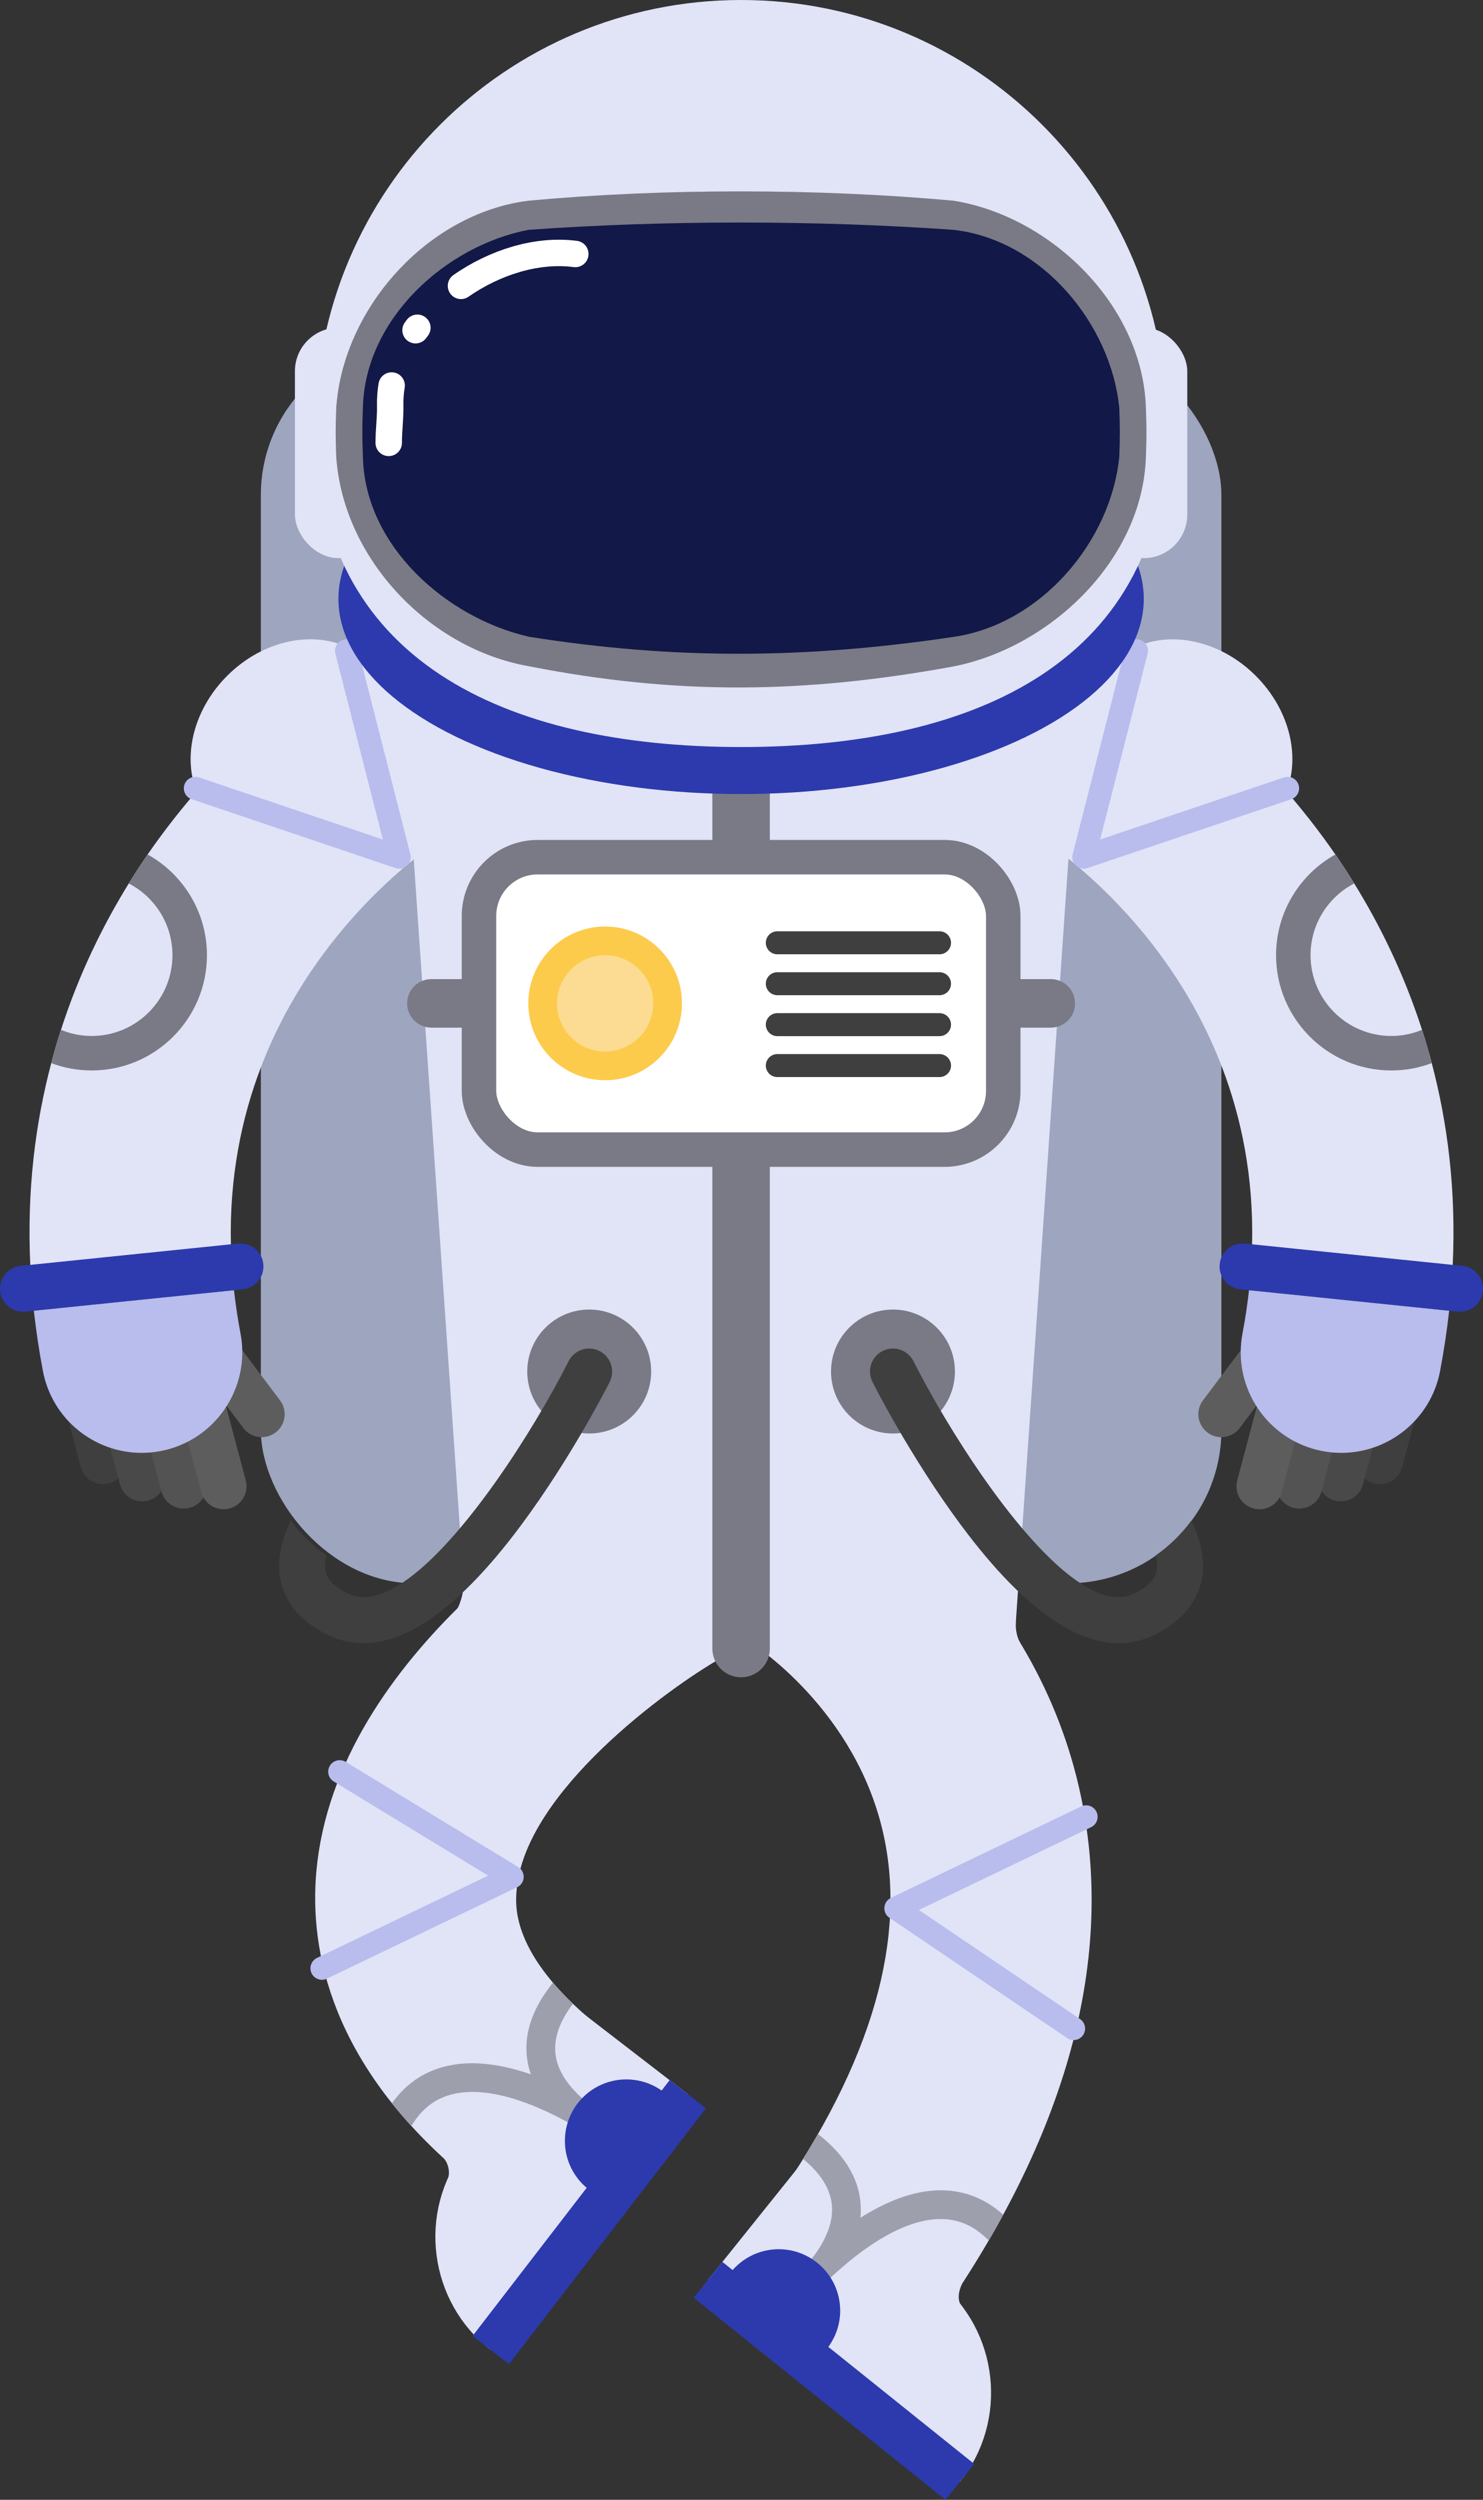 <?xml version="1.0" encoding="UTF-8"?><svg id="Layer_2" xmlns="http://www.w3.org/2000/svg" viewBox="0 0 258.06 434.85"><rect x="0" y="0" width="258.06" height="434.85" fill="#333333" stroke="none"/><defs><style>.cls-1{fill:#e1e3f7;}.cls-2{fill:#3f3f3f;}.cls-3{stroke:#b8bded;}.cls-3,.cls-4,.cls-5,.cls-6,.cls-7,.cls-8,.cls-9,.cls-10,.cls-11,.cls-12,.cls-13{fill:none;stroke-linejoin:round;}.cls-3,.cls-4,.cls-5,.cls-6,.cls-8,.cls-9,.cls-10,.cls-11,.cls-12,.cls-13{stroke-linecap:round;}.cls-3,.cls-11{stroke-width:4px;}.cls-14{fill:#2c3aad;}.cls-15{fill:#fff;stroke-width:6px;}.cls-15,.cls-4,.cls-5{stroke:#797a85;}.cls-15,.cls-16{stroke-miterlimit:10;}.cls-17{fill:#121847;}.cls-4{stroke-width:8.44px;}.cls-18{fill:#9da5bf;}.cls-5{stroke-width:10px;}.cls-6{stroke:#5d5d5d;}.cls-6,.cls-7,.cls-8,.cls-12,.cls-13{stroke-width:8px;}.cls-7{stroke:#2c3aad;}.cls-8,.cls-11{stroke:#3f3f3f;}.cls-19{fill:#797a85;}.cls-20{fill:#b8bded;}.cls-16{fill:#fcdc92;stroke:#fdcb4c;stroke-width:5px;}.cls-9,.cls-10{stroke:#fff;stroke-width:4.6px;}.cls-10{stroke-dasharray:0 0 0 0 .53 10.57 10.57 .53;}.cls-12{stroke:#494949;}.cls-21{fill:#9e9fad;}.cls-13{stroke:#535353;}</style></defs><g id="Layer_14"><rect id="o2Tank" class="cls-18" x="45.39" y="59.42" width="167.15" height="216" rx="26.7" ry="26.7"/><g id="armR"><line class="cls-8" x1="248.91" y1="221.18" x2="240.13" y2="254.17"/><line class="cls-12" x1="242.1" y1="224.18" x2="233.32" y2="257.17"/><line class="cls-13" x1="234.87" y1="225.43" x2="226.09" y2="258.42"/><line class="cls-6" x1="227.94" y1="225.54" x2="219.16" y2="258.54"/><line class="cls-6" x1="227.94" y1="225.54" x2="212.53" y2="246"/><path class="cls-20" d="M230.12,252.42c1.11,.21,2.21,.31,3.3,.31,8.23,0,15.57-5.84,17.17-14.22,.68-3.58,1.2-7.08,1.58-10.5l-34.83-3.57c-.27,2.45-.64,4.95-1.13,7.51-1.81,9.49,4.42,18.66,13.91,20.47Z"/><path class="cls-1" d="M145.06,122.15c1.86,8.86,10.1,14.73,18.91,13.83,3.17,.85,10.2,4.91,14.41,8.03,.53,.39,.91,.66,1.49,.99,1.68,1.02,39.09,24.44,38.01,71.45-.05,2.59-.23,5.26-.54,7.99l34.83,3.57c.3-2.71,.51-5.37,.62-7.98,.61-12.98-.89-24.69-3.65-35.1-.52-1.98-1.08-3.91-1.69-5.79-3.15-9.78-7.36-18.28-11.8-25.46-1.08-1.76-2.18-3.44-3.28-5.04-.7-1.02-1.4-2-2.1-2.95-13.17-17.93-27.72-27.77-31.66-30.25-9.17-6.71-25.97-16.93-40-14-9.46,1.98-15.53,11.25-13.55,20.71Z"/><path class="cls-19" d="M222.05,166.16c0,11.05,8.99,20.05,20.05,20.05,2.48,0,4.85-.45,7.04-1.28-.52-1.98-1.08-3.91-1.69-5.79-1.65,.69-3.46,1.07-5.35,1.07-7.75,0-14.05-6.3-14.05-14.05,0-5.43,3.09-10.14,7.6-12.48-1.08-1.76-2.18-3.44-3.28-5.04-6.15,3.42-10.32,10-10.32,17.52Z"/><path class="cls-14" d="M215.81,224.28l1.53,.16,34.83,3.57,1.48,.15c.14,.02,.28,.02,.41,.02,2.03,0,3.77-1.53,3.98-3.59,.22-2.2-1.38-4.16-3.57-4.39l-1.68-.17-34.91-3.58-1.26-.13c-2.19-.22-4.16,1.37-4.38,3.57-.23,2.2,1.37,4.16,3.57,4.39Z"/><ellipse class="cls-1" cx="207.34" cy="128.76" rx="15.83" ry="19.12" transform="translate(-30.32 184.33) rotate(-45)"/><polyline class="cls-3" points="224.06 137.13 188.59 149.11 197.76 113.2"/></g><g id="armL"><line class="cls-8" x1="9.14" y1="221.18" x2="17.92" y2="254.17"/><line class="cls-12" x1="15.96" y1="224.18" x2="24.74" y2="257.17"/><line class="cls-13" x1="23.19" y1="225.43" x2="31.97" y2="258.42"/><line class="cls-6" x1="30.12" y1="225.54" x2="38.9" y2="258.54"/><line class="cls-6" x1="30.12" y1="225.54" x2="45.53" y2="246"/><path class="cls-20" d="M27.94,252.42c-1.11,.21-2.21,.31-3.3,.31-8.23,0-15.57-5.84-17.17-14.22-.68-3.58-1.2-7.08-1.58-10.5l34.83-3.57c.27,2.45,.64,4.95,1.13,7.51,1.81,9.49-4.42,18.66-13.91,20.47Z"/><path class="cls-1" d="M99.45,101.44c-14.03-2.93-30.83,7.29-40,14-3.94,2.48-18.49,12.32-31.66,30.25-.7,.95-1.4,1.93-2.1,2.95-1.1,1.6-2.2,3.28-3.28,5.04-4.44,7.18-8.65,15.68-11.8,25.46-.61,1.88-1.17,3.81-1.69,5.79-2.76,10.41-4.26,22.12-3.65,35.1,.11,2.61,.32,5.27,.62,7.98l34.83-3.57c-.31-2.73-.49-5.4-.54-7.99-1.08-47.01,36.33-70.43,38.01-71.45,.58-.33,.96-.6,1.49-.99,4.21-3.12,11.24-7.18,14.41-8.03,8.81,.9,17.05-4.97,18.91-13.83,1.98-9.46-4.09-18.73-13.55-20.71Z"/><path class="cls-19" d="M25.69,148.64c-1.1,1.6-2.2,3.28-3.28,5.04,4.51,2.34,7.6,7.05,7.6,12.48,0,7.75-6.3,14.05-14.05,14.05-1.89,0-3.7-.38-5.35-1.07-.61,1.88-1.17,3.81-1.69,5.79,2.19,.83,4.56,1.28,7.04,1.28,11.06,0,20.05-9,20.05-20.05,0-7.52-4.17-14.1-10.32-17.52Z"/><path class="cls-14" d="M42.25,224.28l-1.53,.16-34.83,3.57-1.48,.15c-.14,.02-.28,.02-.41,.02-2.03,0-3.77-1.53-3.98-3.59-.22-2.2,1.38-4.16,3.57-4.39l1.68-.17,34.91-3.58,1.26-.13c2.19-.22,4.16,1.37,4.38,3.57,.23,2.2-1.37,4.16-3.57,4.39Z"/><ellipse class="cls-1" cx="50.72" cy="128.76" rx="19.12" ry="15.83" transform="translate(-76.19 73.57) rotate(-45)"/><polyline class="cls-3" points="33.99 137.13 69.47 149.11 60.3 113.2"/></g><g id="legs"><g id="lL"><path class="cls-1" d="M147.24,413.24c-3.55,0-7.14-1.08-10.24-3.32-7.83-5.67-9.59-16.61-3.92-24.44,17.75-24.54,24.75-46.64,20.8-65.71-4.65-22.45-23.28-34.06-23.47-34.17-8.31-4.94-11.04-15.67-6.11-23.98,4.94-8.31,15.67-11.05,23.98-6.11,1.3,.78,32.04,19.42,39.86,57.16,6.03,29.09-2.96,60.49-26.71,93.32-3.42,4.73-8.77,7.24-14.19,7.24Z"/><g><path class="cls-1" d="M123.2,396.58l43.83,35.15c8.54-10.65,6.81-26.35-3.83-34.89l-24.46-19.62-15.53,19.36Z"/><line class="cls-7" x1="123.2" y1="396.58" x2="167.02" y2="431.73"/><path class="cls-1" d="M167.43,397.25l-2.09,2.25,1.85,1.49c-.63-1.11-.37-2.53,.24-3.74Z"/><path class="cls-21" d="M174.57,385.25c-.79,1.48-1.62,2.96-2.5,4.44-.14-.09-.28-.2-.41-.32-2.53-2.44-5.38-3.54-8.72-3.34-6,.36-12.29,4.74-16.91,8.82-4.15,3.66-6.96,7.09-7.03,7.17-.12,.15-.26,.28-.41,.4-.04,.03-.06,.05-.08,.06-.11,.08-.22,.15-.34,.2-.1,.05-.2,.09-.3,.13-.14,.04-.29,.08-.43,.1-.13,.02-.25,.03-.38,.03-.1,0-.2-.01-.3-.02-.07-.01-.15-.02-.22-.04-.1-.02-.2-.04-.3-.08-.1-.03-.21-.08-.31-.13-.18-.09-.36-.21-.52-.36-.07-.05-.13-.11-.19-.18-.05-.05-.09-.1-.13-.16-.06-.06-.1-.13-.15-.21-.19-.29-.3-.61-.35-.94-.02-.13-.03-.25-.03-.38,0-.1,0-.2,.02-.3,.01-.07,.02-.15,.04-.22,.02-.1,.04-.2,.08-.3,.03-.1,.08-.21,.13-.31,.01-.01,.01-.02,.02-.03,.02-.05,.05-.09,.08-.13,.07-.14,.17-.27,.28-.39,.12-.13,.25-.25,.4-.36,.07-.04,4-2.89,6.7-6.94,1.38-2.08,2.44-4.47,2.48-6.96,.05-3.16-1.65-6.17-5.05-8.95,.91-1.46,1.77-2.91,2.59-4.34,5.03,3.91,7.54,8.42,7.46,13.39,0,.4-.03,.8-.08,1.2,3.99-2.53,8.45-4.49,12.93-4.76,4.49-.27,8.51,1.15,11.93,4.21Z"/><path class="cls-14" d="M141.19,411.01c3.79-2.38,5.82-7,4.71-11.58-1.39-5.74-7.18-9.26-12.91-7.87-3.59,.87-6.31,3.46-7.5,6.67l15.71,12.78Z"/></g><polyline class="cls-3" points="189 316.04 155.89 331.95 186.82 352.88"/></g><g id="lR"><path class="cls-1" d="M92.37,382.96c-3.92,0-7.86-1.31-11.12-4-23.81-19.64-27.4-39.84-26.21-53.32,3.39-38.48,47.9-64.68,52.97-67.54,8.42-4.75,19.09-1.79,23.84,6.63,4.75,8.41,1.79,19.07-6.61,23.83-8.71,4.98-33.87,23.02-35.34,40.19-.24,2.77-.96,11.19,13.62,23.21,7.46,6.15,8.52,17.18,2.37,24.63-3.46,4.2-8.47,6.37-13.51,6.37Z"/><g><path class="cls-1" d="M119.69,364.29l-34.29,44.5c-10.81-8.33-12.84-24-4.51-34.81l19.14-24.84,19.66,15.15Z"/><line class="cls-7" x1="119.69" y1="364.29" x2="85.4" y2="408.79"/><path class="cls-1" d="M77.16,375.33l2.27,1.75-1.45,1.88c.35-1.22,.05-2.6-.82-3.63Z"/><path class="cls-21" d="M110.58,372.16c0,.11,0,.21-.02,.32-.01,.04-.01,.09-.03,.14,0,0,0,0,0,.01-.02,.1-.04,.21-.08,.31-.04,.12-.09,.24-.15,.35,0,.02-.01,.03-.02,.04-.06,.12-.13,.23-.22,.34-.03,.05-.07,.09-.11,.13-.04,.06-.1,.12-.16,.17-.19,.18-.41,.33-.65,.44-.11,.05-.22,.1-.34,.13-.1,.03-.21,.06-.32,.07-.13,.03-.27,.04-.4,.04-.12,0-.25-.01-.37-.03h-.04c-.11-.02-.22-.05-.33-.09-.02,0-.03,0-.05-.01-.26-.09-.5-.21-.73-.39-.08-.06-3.62-2.75-8.52-5.36-5.44-2.9-12.56-5.69-18.47-4.65-3.3,.58-5.82,2.31-7.71,5.27-.09,.15-.2,.28-.32,.4-1.2-1.31-2.31-2.62-3.34-3.92,2.61-3.67,6.14-5.91,10.51-6.67,4.42-.78,9.22,.1,13.68,1.64-.14-.37-.26-.76-.36-1.15-1.23-4.83,.17-9.8,4.18-14.79,1,1.17,2.15,2.4,3.48,3.67-2.65,3.49-3.6,6.8-2.82,9.86,.62,2.41,2.2,4.49,4.02,6.19,3.57,3.32,8.06,5.18,8.13,5.21,.09,.04,.18,.08,.27,.13,.11,.06,.22,.14,.32,.21,.03,.03,.06,.05,.08,.07,.09,.08,.17,.16,.25,.24,.16,.18,.29,.37,.39,.58,0,.01,.01,.02,.01,.03,.05,.11,.1,.23,.13,.34,.04,.11,.06,.23,.08,.34,.02,.13,.03,.26,.03,.39Z"/><path class="cls-14" d="M105.61,382.56c-4.25-1.42-7.31-5.42-7.31-10.15,0-5.91,4.79-10.69,10.69-10.69,3.69,0,6.95,1.87,8.87,4.71l-12.25,16.12Z"/></g><polyline class="cls-3" points="56.02 342.39 89.13 326.48 59.11 308.19"/></g></g><g id="body"><polygon id="body-2" class="cls-1" points="176.45 286.77 81.47 286.77 69.75 117 188.16 117 176.45 286.77"/><path class="cls-1" d="M80.67,275.25l.74,3.16-1.85,1.49c.63-1.11,1.21-3.31,1.12-4.65Z"/><path class="cls-1" d="M176.78,281.92l-.8,2.42,1.59,1.57c-.63-1.11-.92-2.62-.79-3.99Z"/><line class="cls-4" x1="75.07" y1="174.54" x2="182.85" y2="174.54"/><line class="cls-5" x1="128.96" y1="135.41" x2="128.96" y2="286.77"/><g><rect class="cls-15" x="83.35" y="149.11" width="91.23" height="50.87" rx="10.22" ry="10.22"/><circle class="cls-16" cx="105.3" cy="174.54" r="10.87"/><g><line class="cls-11" x1="135.26" y1="164" x2="163.49" y2="164"/><line class="cls-11" x1="135.26" y1="171.12" x2="163.49" y2="171.12"/><line class="cls-11" x1="135.26" y1="178.24" x2="163.49" y2="178.24"/><line class="cls-11" x1="135.26" y1="185.36" x2="163.49" y2="185.36"/></g></g></g><g id="head"><ellipse class="cls-14" cx="128.96" cy="104.18" rx="70.07" ry="33.95"/><rect class="cls-1" x="191.46" y="57" width="15.14" height="40.09" rx="7.57" ry="7.57"/><rect class="cls-1" x="51.32" y="57" width="15.14" height="40.09" rx="7.57" ry="7.57"/><path class="cls-1" d="M203.03,74.07c0,40.91-33.16,55.88-74.07,55.88s-74.07-14.98-74.07-55.88S88.05,0,128.96,0s74.07,33.16,74.07,74.07Z"/><g><path class="cls-17" d="M165.93,37.31c15.74,2.5,30.71,17.14,31.16,33.61,.13,3.41,.13,5.11,0,8.52-.45,16.58-15.57,31.01-31.18,34.03-25.8,4.38-48.12,4.64-73.91-.04-16.11-2.74-30.13-17.67-31.18-34-.13-3.41-.13-5.11,0-8.52,1.03-16.04,14.91-31.63,31.16-33.6,23.78-1.97,50.15-1.93,73.94,0Z"/><path class="cls-19" d="M92,110.75c-14.21-3.24-28.52-15.69-28.85-31.3-.13-3.41-.13-5.11,0-8.52,.35-15.5,14.48-28.22,28.84-30.95,23.99-1.71,49.95-1.68,73.94,0,15.29,1.72,27.37,16.31,28.84,30.96,.13,3.41,.13,5.11,0,8.52-1.47,14.77-13.66,29.14-28.85,31.33-25.61,3.81-48.32,4.02-73.92-.03m.01,5.13c25.8,5.07,48.08,4.77,73.9,.04,16.87-3.32,32.93-18.53,33.49-36.47,.13-3.41,.13-5.11,0-8.52-.56-17.79-16.47-33.3-33.48-36.03-23.57-2.14-50.37-2.18-73.93,0-17.54,2.18-32.3,18.68-33.48,36.03-.13,3.41-.13,5.11,0,8.52,1.2,17.7,16.1,33.36,33.5,36.43h0Z"/></g><g><path class="cls-9" d="M67.64,77.04c0-2.24,.31-4.39,.26-6.55-.02-1.15,.06-2.3,.25-3.43"/><path class="cls-10" d="M72.31,57.44c4.12-5.78,10.68-10.39,17.63-12.37"/><path class="cls-9" d="M90.2,44.99c3.29-.91,6.66-1.23,9.91-.81"/></g></g><g id="o2Pipes"><circle class="cls-19" cx="155.39" cy="238.58" r="10.78"/><path class="cls-2" d="M209.28,273.67c-.34,3.22-2.09,7.71-8.54,10.78-1.94,.93-3.97,1.39-6.07,1.39-5.75,0-12.08-3.48-18.91-10.42-2.76-2.8-5.6-6.17-8.52-10.1-8.76-11.78-15.16-24.4-15.42-24.94-1-1.97-.21-4.37,1.77-5.37,1.97-.99,4.37-.2,5.37,1.78,5.86,11.61,18.4,31.58,28.92,38.54,3.46,2.31,6.71,3.19,9.42,1.9,3.36-1.6,3.9-3.27,4.02-4.38,.07-.7,0-1.46-.2-2.28,2.37-1.66,4.47-3.71,6.19-6.05,1.47,3.05,2.28,6.16,1.97,9.15Z"/><circle class="cls-19" cx="102.53" cy="238.58" r="10.78"/><path class="cls-2" d="M106.1,240.38c-.27,.54-6.66,13.16-15.43,24.94-2.92,3.93-5.77,7.3-8.53,10.1-6.82,6.94-13.15,10.42-18.9,10.42-2.1,0-4.13-.46-6.07-1.39-6.45-3.07-8.2-7.56-8.53-10.78-.31-2.99,.5-6.11,1.96-9.16,1.71,2.34,3.81,4.39,6.19,6.05-.2,.82-.27,1.59-.2,2.29,.12,1.11,.66,2.78,4.02,4.38,2.71,1.29,5.96,.41,9.42-1.9h0c10.51-6.97,23.06-26.93,28.91-38.54,1-1.98,3.4-2.77,5.37-1.78,1.98,1,2.77,3.4,1.78,5.37Z"/></g></g></svg>